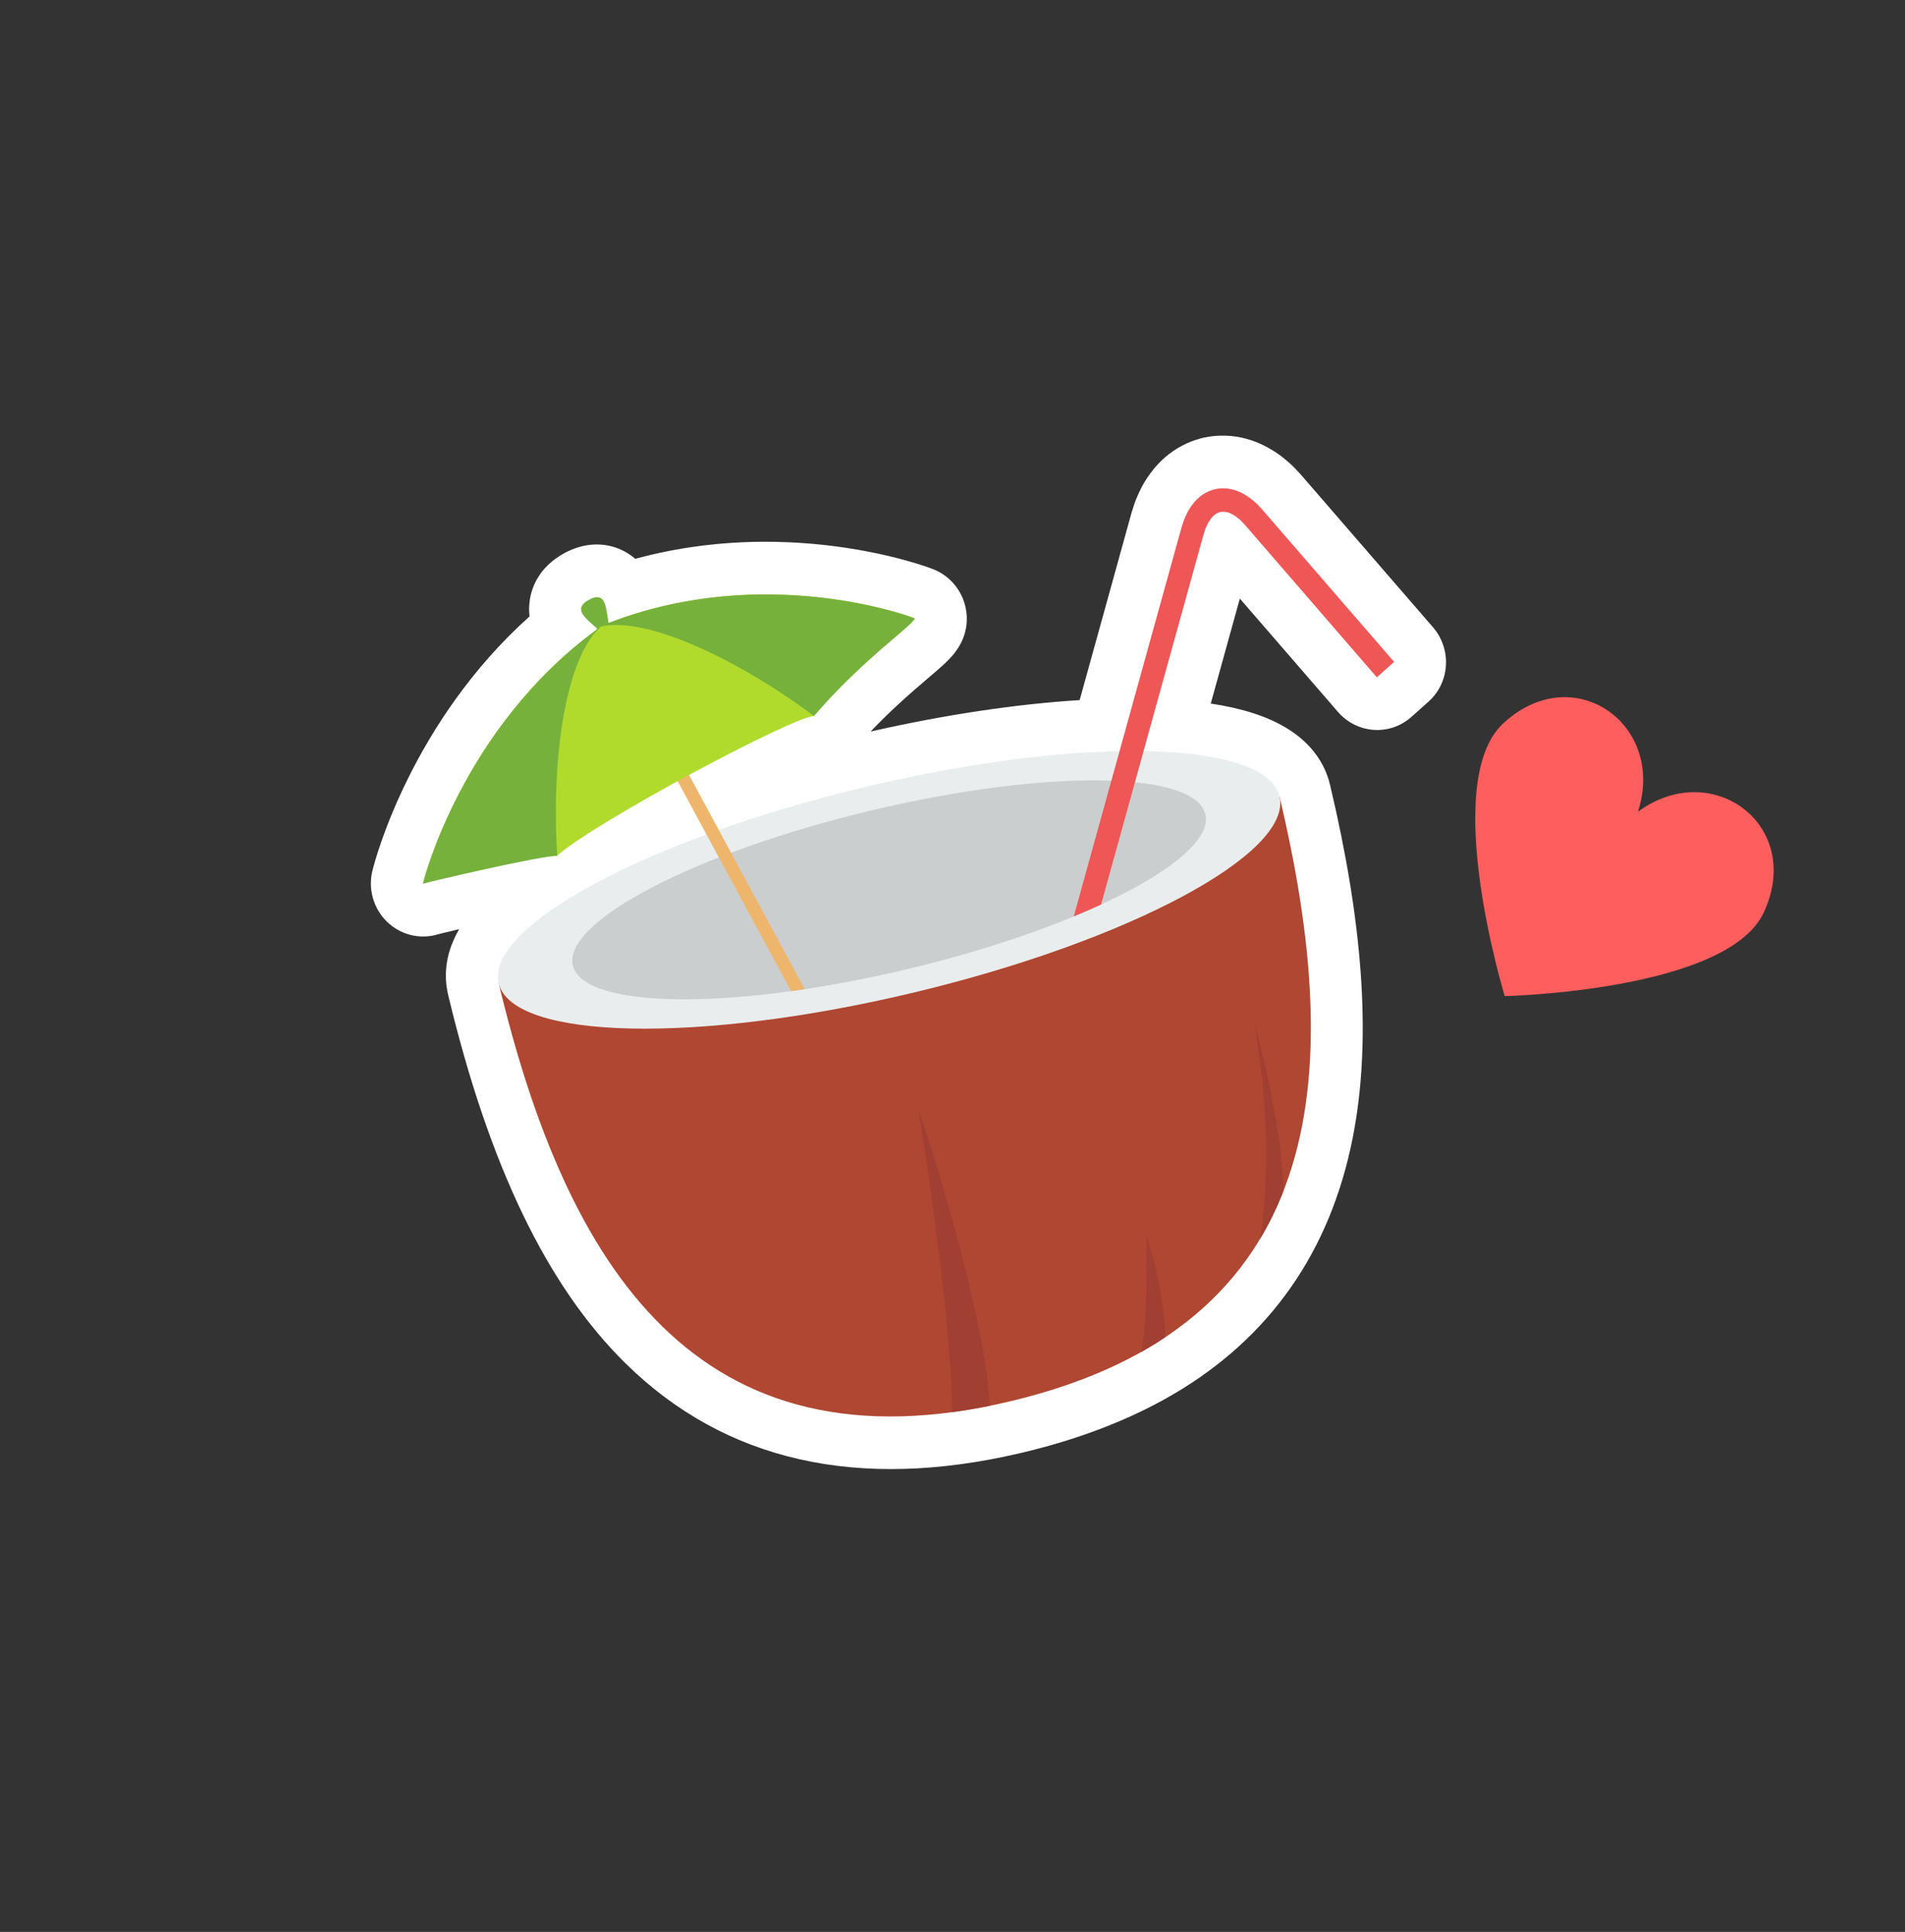 <svg width="215" height="218" viewBox="0 0 215 218" fill="none" xmlns="http://www.w3.org/2000/svg">
<rect x="0" y="0" width="215" height="218" fill="#333333" stroke="none"/>
<path d="M199.074 102.943C203.613 93.141 193.244 85.431 184.857 91.6C188.08 81.699 177.503 74.276 169.623 81.664C162.473 88.367 169.826 112.404 169.826 112.404C169.826 112.404 194.956 111.836 199.074 102.943Z" fill="#FF5E5E"/>
<g clip-path="url(#clip0_538_668)">
<path d="M146.845 53.59C146.794 53.533 146.745 53.476 146.693 53.421L146.659 53.386L146.071 52.762C145.964 52.649 145.851 52.539 145.735 52.435C145.231 51.979 144.301 51.139 142.975 50.443C141.523 49.653 139.884 49.199 138.331 49.166C137.41 49.129 136.668 49.236 136.278 49.307C136.117 49.33 135.953 49.362 135.788 49.4L135.785 49.401C135.661 49.43 135.539 49.463 135.419 49.499C135.362 49.517 135.267 49.544 135.14 49.584C134.855 49.67 134.197 49.87 133.433 50.283C132.07 50.981 130.805 52.078 129.846 53.395C128.94 54.597 128.461 55.758 128.201 56.387C128.144 56.525 128.093 56.668 128.044 56.811C127.882 57.308 127.774 57.641 127.774 57.641L127.761 57.684C127.738 57.755 127.717 57.827 127.696 57.898L121.851 79C114.646 79.449 106.598 80.658 98.257 82.549C100.204 80.506 102.003 78.889 103.309 77.756C103.835 77.298 104.319 76.885 104.751 76.516C105.416 75.949 105.99 75.461 106.461 75.028C106.507 74.984 106.548 74.945 106.586 74.91C106.736 74.77 106.88 74.631 107.001 74.507C107.09 74.417 107.162 74.34 107.231 74.264C107.33 74.159 107.471 74.007 107.626 73.818C107.761 73.653 107.864 73.509 107.942 73.393C108.082 73.2 108.263 72.93 108.44 72.585C108.498 72.474 108.552 72.361 108.602 72.247C109.268 70.74 109.284 69.02 108.645 67.491C108.002 65.954 106.755 64.755 105.207 64.187L104.693 64C104.588 63.96 104.481 63.926 104.374 63.891C103.445 63.577 101.272 62.896 98.193 62.289L98.095 62.27C98.006 62.252 97.917 62.235 97.824 62.217C97.738 62.201 97.642 62.183 97.546 62.165L97.426 62.143L97.384 62.136C97.183 62.099 96.981 62.061 96.774 62.026L96.5 61.981L96.382 61.961C96.141 61.922 95.901 61.883 95.655 61.843L95.358 61.8L95.253 61.784C95.001 61.748 94.743 61.711 94.478 61.675L94.098 61.626L94.062 61.622C93.798 61.587 93.52 61.554 93.237 61.523C93.1 61.507 92.96 61.492 92.821 61.477C92.536 61.446 92.243 61.417 91.945 61.389C91.805 61.377 91.666 61.364 91.525 61.352C91.218 61.326 90.904 61.302 90.585 61.282L90.52 61.275L90.174 61.251C89.843 61.231 89.5 61.214 89.154 61.197L89.052 61.193L88.788 61.181C88.402 61.166 88.011 61.154 87.615 61.146L87.553 61.144L87.348 61.14C85.799 61.115 84.238 61.152 82.71 61.246C82.64 61.25 82.564 61.256 82.49 61.262L82.438 61.267C82.008 61.296 81.569 61.328 81.125 61.368C81.015 61.379 80.905 61.391 80.797 61.402L80.668 61.416C80.287 61.453 79.897 61.494 79.505 61.541C79.37 61.556 79.237 61.572 79.103 61.592L78.964 61.608C78.59 61.658 78.224 61.708 77.852 61.765C77.666 61.792 77.48 61.821 77.294 61.852L77.256 61.857C76.892 61.916 76.53 61.98 76.168 62.046C75.956 62.084 75.745 62.124 75.533 62.164C75.178 62.233 74.818 62.308 74.456 62.386L74.418 62.395C74.212 62.439 74.009 62.484 73.803 62.53L73.588 62.581C73.296 62.649 73.005 62.72 72.712 62.794L72.59 62.825C72.411 62.869 72.233 62.913 72.056 62.962C71.937 62.992 71.818 63.025 71.696 63.059C71.52 62.907 71.328 62.758 71.125 62.617C69.558 61.534 67.643 61.184 65.732 61.631L65.73 61.631C65.247 61.745 64.756 61.913 64.272 62.132C64.026 62.237 63.791 62.357 63.565 62.493C63.465 62.546 63.367 62.602 63.271 62.661L63.193 62.71C60.419 64.458 59.837 66.892 59.738 68.188C59.701 68.67 59.715 69.127 59.766 69.557C46.508 81.44 42.399 96.815 42.09 98.031C41.478 100.163 42.093 102.48 43.694 104.026C45.144 105.426 47.175 105.973 49.078 105.526C49.212 105.494 49.347 105.458 49.483 105.416C49.677 105.364 50.302 105.207 51.591 104.904C51.667 104.886 51.743 104.869 51.82 104.85C50.402 107.299 49.987 109.792 50.589 112.311C55.204 131.556 61.749 145.141 70.6 153.847C81.814 164.878 96.823 168.28 115.21 163.958L115.513 163.887C122.269 162.27 128.219 159.91 133.195 156.867L133.236 156.841L133.284 156.814C144.062 150.189 150.664 140.181 152.913 127.063C154.7 116.63 153.789 104.059 150.126 88.633L150.103 88.538C149.479 85.922 147.476 82.426 141.456 80.483C140.041 80.026 138.435 79.661 136.647 79.39L139.93 67.543L151.003 80.334C152.487 82.048 154.721 82.7 156.758 82.222C157.657 82.01 158.517 81.581 159.258 80.925L159.433 80.769L159.68 80.551L159.909 80.347L160.08 80.194L160.266 80.029L160.451 79.863L160.637 79.698L160.791 79.561L161.02 79.357L161.208 79.189C162.357 78.171 163.069 76.731 163.181 75.181C163.299 73.582 162.778 71.995 161.733 70.786L146.845 53.59Z" fill="white"/>
<path d="M56.282 110.949C63.925 142.814 78.558 166.603 114.131 158.098C149.7 149.592 151.996 121.752 144.405 89.878L56.282 110.949Z" fill="#B04732"/>
<path d="M103.633 125.075C107.082 146.776 107.454 156.425 107.472 159.349C108.846 159.164 110.257 158.923 111.703 158.631C111.09 147.038 103.633 125.075 103.633 125.075Z" fill="#A13F32"/>
<path d="M129.388 139.446C129.512 147.291 129.138 150.906 128.777 152.569C129.738 152.03 130.654 151.469 131.531 150.883C131.289 144.747 129.388 139.446 129.388 139.446Z" fill="#A13F32"/>
<path d="M141.615 115.713C143.648 127.71 142.785 136.228 142.21 139.8C143.242 138.077 144.122 136.27 144.855 134.383C144.616 126.009 141.615 115.713 141.615 115.713Z" fill="#A13F32"/>
<path d="M144.404 89.878C145.935 96.278 127.449 106.185 103.114 112.005C78.781 117.823 57.812 117.35 56.282 110.949C54.751 104.546 73.237 94.639 97.573 88.821C121.908 83.001 142.874 83.474 144.404 89.878Z" fill="#E9EDED"/>
<path d="M101.912 109.475C82.444 114.051 65.82 113.832 64.653 108.948C63.475 104.016 78.496 96.197 98.21 91.482C98.397 91.438 98.586 91.394 98.773 91.35C118.242 86.773 134.868 86.992 136.035 91.878C137.213 96.809 122.189 104.627 102.478 109.342C102.289 109.386 102.1 109.431 101.912 109.475Z" fill="#CACECF"/>
<path d="M142.455 57.495L142.445 57.483C142.445 57.483 142.211 57.235 141.858 56.865C141.472 56.513 140.948 56.044 140.273 55.699C139.624 55.336 138.83 55.114 138.197 55.11C137.571 55.076 137.145 55.214 137.148 55.194C137.148 55.194 137.046 55.223 136.87 55.279C136.69 55.333 136.435 55.41 136.164 55.566C135.594 55.841 134.973 56.384 134.542 56.989C134.079 57.59 133.806 58.239 133.608 58.72C133.449 59.206 133.344 59.53 133.344 59.53L133.339 59.547C133.339 59.547 130.7 69.068 125.429 88.095C124.986 89.699 124.525 91.362 124.041 93.102C123.154 96.305 122.2 99.751 121.186 103.412C122.258 102.968 123.288 102.521 124.267 102.069C125.141 98.914 125.969 95.928 126.744 93.131C127.21 91.445 127.658 89.831 128.088 88.275C133.255 69.623 135.844 60.279 135.844 60.279L135.849 60.264C135.849 60.264 135.926 60.031 136.041 59.679C136.178 59.355 136.364 58.913 136.622 58.592C137.117 57.862 137.741 57.799 137.728 57.773C137.728 57.802 138.32 57.591 139.081 58.04C139.452 58.221 139.808 58.538 140.073 58.774C140.326 59.042 140.495 59.219 140.495 59.219L140.507 59.231C140.507 59.231 145.467 64.964 155.392 76.429C155.505 76.329 155.559 76.28 155.559 76.28L156.025 75.865L156.206 75.706L156.567 75.382L156.75 75.219L156.919 75.07L157.127 74.885L157.337 74.699L157.345 74.693C147.418 63.228 142.455 57.495 142.455 57.495Z" fill="#EF5656"/>
<path d="M86.094 102.862L82.511 96.228L68.576 70.428L67.295 71.133L81.133 96.757L84.568 103.116L89.281 111.844C89.79 111.775 90.306 111.699 90.826 111.622L86.094 102.862Z" fill="#EEB66D"/>
<path fill-rule="evenodd" clip-rule="evenodd" d="M69.065 71.548L68.623 71.368C68.572 71.349 68.491 71.306 68.396 71.254C68.382 71.37 68.379 71.449 68.366 71.514L68.273 71.985C67.421 70.409 64.136 69.137 66.311 67.766C66.366 67.731 66.419 67.716 66.478 67.707C66.51 67.662 66.558 67.619 66.621 67.597C68.939 66.503 68.215 69.971 69.065 71.548Z" fill="#76B13C"/>
<path fill-rule="evenodd" clip-rule="evenodd" d="M47.857 99.52L47.761 99.572C47.761 99.572 52.026 82.33 67.212 71.136C67.434 70.926 67.691 70.744 67.986 70.598C68.265 70.434 68.559 70.317 68.85 70.237C84.886 64.087 99.955 68.653 102.499 69.516L102.734 69.607L103.245 69.799C102.718 70.816 97.427 74.338 91.851 80.798C89.365 80.945 67.444 92.586 62.866 96.558C55.261 96.261 53.749 95.757 47.901 99.668C47.861 99.696 47.863 99.574 47.857 99.52Z" fill="#B0DB2D"/>
<path fill-rule="evenodd" clip-rule="evenodd" d="M67.816 70.714C67.932 70.627 67.882 70.656 68.023 70.587C68.103 70.535 68.192 70.493 68.278 70.441C68.469 70.353 68.66 70.287 68.85 70.237C86.44 63.493 102.87 69.642 102.87 69.642L102.74 69.591L103.254 69.778C102.807 70.755 97.48 74.283 91.862 80.79C83.251 74.372 72.893 69.5 67.816 70.714Z" fill="#76B13C"/>
<path fill-rule="evenodd" clip-rule="evenodd" d="M47.771 99.565C47.844 99.273 52.162 82.239 67.219 71.144C67.277 71.08 67.323 71.036 67.374 70.995C67.455 70.928 67.535 70.869 67.624 70.807C67.673 70.784 67.725 70.748 67.795 70.715L67.815 70.729C63.844 74.174 62.197 85.542 62.892 96.598C61.645 96.408 48.181 99.549 47.717 99.732L47.771 99.565Z" fill="#76B13C"/>
<path d="M72.498 87.245L72.504 87.189L72.498 87.245Z" fill="#6EB939"/>
</g>
<defs>
<clipPath id="clip0_538_668">
<rect width="178.25" height="181.278" fill="white" transform="translate(0 40.786) rotate(-13.227)"/>
</clipPath>
</defs>
</svg>
